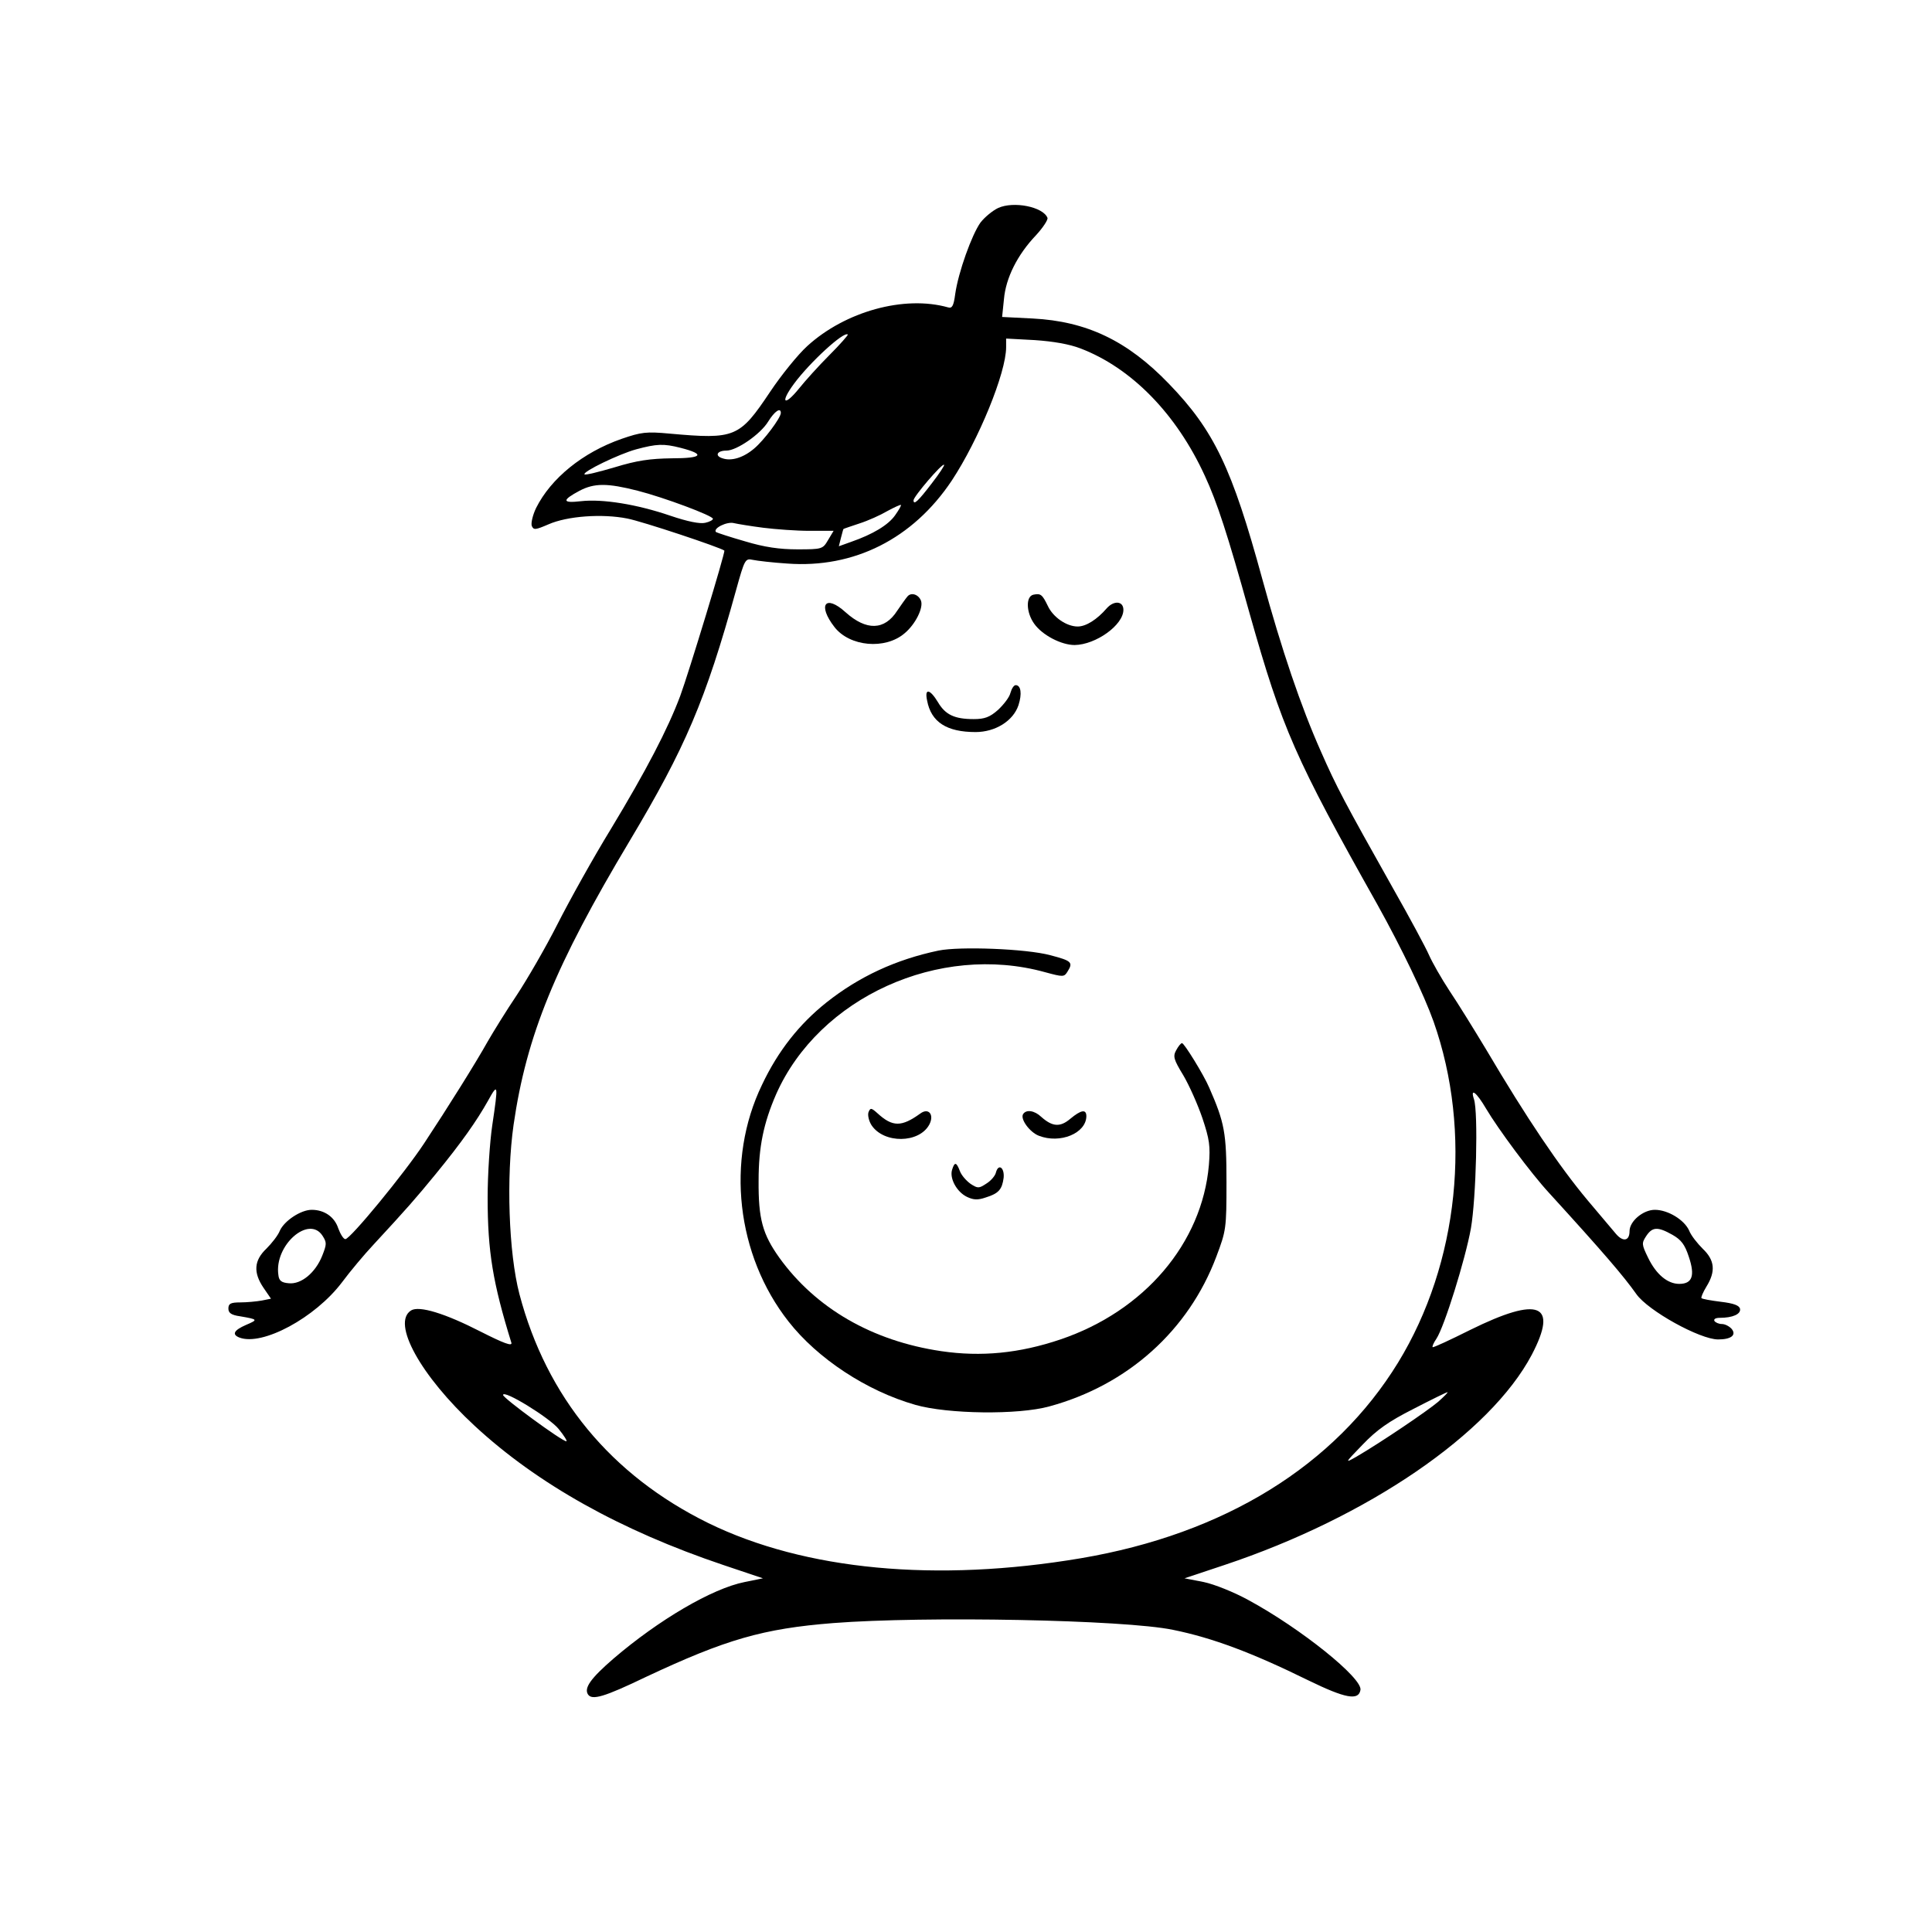 <?xml version="1.0" standalone="no"?>
<!DOCTYPE svg PUBLIC "-//W3C//DTD SVG 20010904//EN"
 "http://www.w3.org/TR/2001/REC-SVG-20010904/DTD/svg10.dtd">
<svg version="1.0" xmlns="http://www.w3.org/2000/svg"
 width="512" height="512" viewBox="0 0 578 626"
 preserveAspectRatio="xMidYMid meet">

<g transform="translate(0,626) scale(0.1,-0.1)"
fill="#000000" stroke="none">
<path d="M2994 5586 c-17 -8 -43 -29 -57 -47 -28 -39 -72 -161 -82 -232 -5
-38 -10 -47 -23 -43 -142 40 -333 -13 -456 -125 -30 -27 -85 -95 -121 -149
-99 -148 -113 -154 -325 -135 -76 7 -92 5 -156 -17 -126 -44 -229 -128 -277
-224 -11 -23 -17 -49 -14 -58 6 -14 12 -13 54 5 61 27 174 35 255 19 48 -9
303 -94 315 -104 4 -4 -116 -398 -143 -471 -40 -107 -111 -243 -224 -430 -57
-93 -135 -233 -174 -310 -39 -77 -99 -180 -132 -230 -33 -49 -75 -117 -94
-150 -38 -68 -128 -212 -206 -330 -64 -97 -239 -310 -255 -310 -6 0 -16 16
-23 35 -12 37 -45 60 -86 60 -35 0 -88 -35 -103 -67 -6 -16 -27 -42 -44 -59
-40 -38 -43 -77 -9 -127 l24 -35 -30 -6 c-17 -3 -48 -6 -69 -6 -32 0 -39 -4
-39 -20 0 -14 9 -21 38 -25 58 -10 59 -11 19 -28 -39 -17 -47 -31 -21 -41 74
-28 245 64 332 179 26 35 72 90 102 122 111 120 137 150 201 228 86 105 134
174 170 238 33 60 34 55 14 -79 -8 -54 -15 -160 -15 -234 0 -176 17 -277 77
-471 3 -12 -26 -1 -99 36 -117 60 -200 85 -226 69 -64 -40 30 -211 206 -374
203 -188 473 -339 806 -451 l128 -43 -59 -12 c-106 -21 -279 -123 -425 -248
-74 -64 -96 -95 -83 -116 13 -20 52 -9 189 57 258 121 378 156 606 174 296 23
943 11 1101 -22 128 -26 256 -74 439 -164 119 -58 162 -66 168 -31 8 38 -194
200 -362 291 -47 26 -112 52 -146 59 l-62 12 129 43 c465 155 861 426 996 681
87 166 24 191 -199 81 -66 -33 -120 -58 -122 -56 -2 2 3 14 12 27 26 39 94
258 112 358 17 98 24 375 10 418 -13 39 8 23 39 -30 39 -66 145 -209 204 -273
177 -194 242 -270 283 -328 38 -54 206 -147 265 -147 42 0 60 14 44 34 -8 9
-22 16 -32 16 -10 0 -21 5 -24 10 -3 6 4 10 17 10 42 0 69 12 66 29 -2 11 -20
18 -62 23 -32 4 -61 9 -63 12 -2 2 5 19 16 37 31 50 27 86 -12 123 -17 17 -38
43 -44 59 -16 35 -69 67 -111 67 -38 0 -82 -37 -82 -69 0 -32 -21 -36 -44 -9
-12 14 -53 63 -92 109 -92 110 -196 264 -329 489 -38 63 -91 149 -118 189 -27
41 -57 94 -67 117 -10 23 -62 120 -116 215 -158 281 -183 328 -234 444 -65
146 -127 329 -190 559 -98 359 -156 481 -303 633 -134 139 -266 202 -441 211
l-99 5 6 58 c6 68 43 143 104 207 23 25 39 50 37 56 -14 36 -110 55 -160 32z
m-547 -477 c-35 -35 -79 -84 -99 -109 -48 -59 -61 -45 -15 17 51 69 162 171
174 159 2 -1 -25 -32 -60 -67z m814 22 c165 -63 311 -212 403 -413 39 -84 73
-187 145 -446 106 -375 147 -468 414 -943 79 -142 151 -292 182 -379 126 -357
82 -783 -115 -1105 -205 -334 -562 -555 -1028 -634 -468 -79 -894 -39 -1207
114 -315 155 -524 408 -612 742 -35 134 -43 378 -19 548 42 290 135 517 376
920 181 303 246 455 345 813 28 101 30 103 54 98 14 -3 65 -9 112 -12 216 -16
407 80 533 269 87 132 176 349 176 432 l0 28 93 -5 c59 -4 112 -13 148 -27z
m-971 -209 c0 -16 -55 -89 -86 -115 -35 -30 -74 -42 -103 -32 -26 8 -18 25 13
25 33 0 110 53 135 94 21 34 41 47 41 28z m-325 -113 c82 -21 71 -34 -28 -34
-71 -1 -113 -7 -185 -29 -51 -15 -95 -26 -98 -23 -8 8 112 66 167 81 67 18 89
19 144 5z m815 -114 c-45 -59 -60 -73 -60 -56 0 12 93 121 99 115 2 -2 -15
-28 -39 -59z m-954 -25 c86 -22 244 -81 244 -91 0 -4 -11 -10 -25 -13 -17 -4
-57 4 -113 23 -108 37 -220 55 -290 47 -61 -7 -62 3 -4 34 48 25 90 25 188 0z
m834 -80 c-22 -31 -71 -61 -143 -86 l-39 -14 7 28 c4 15 7 27 8 28 1 1 25 9
52 18 28 9 68 27 90 40 22 12 42 21 44 20 2 -2 -7 -17 -19 -34z m-427 -40 c40
-5 107 -10 150 -10 l78 0 -18 -30 c-17 -29 -19 -30 -99 -30 -58 0 -107 7 -170
26 -49 14 -91 28 -94 30 -11 12 36 35 58 29 13 -3 56 -10 95 -15z m-1428
-2294 c14 -22 14 -27 -1 -65 -22 -55 -68 -93 -108 -89 -24 2 -32 8 -34 27 -14
96 99 195 143 127z m4374 3 c28 -16 40 -31 53 -71 21 -62 11 -88 -31 -88 -38
0 -75 31 -101 85 -21 43 -21 47 -6 70 20 30 37 31 85 4z m-3609 -629 c18 -22
29 -40 25 -40 -14 0 -205 140 -205 150 0 19 151 -74 180 -110z m2850 88 c-34
-29 -183 -130 -265 -178 -39 -22 -38 -21 20 39 46 48 84 75 165 116 58 30 107
54 110 54 3 0 -11 -14 -30 -31z"/>
<path d="M2700 4327 c-6 -7 -20 -27 -33 -46 -41 -64 -100 -65 -167 -5 -66 60
-92 24 -36 -48 49 -63 164 -74 227 -20 35 29 62 83 53 106 -8 20 -32 28 -44
13z"/>
<path d="M3108 4333 c-25 -6 -23 -58 3 -94 26 -37 88 -69 131 -69 69 1 158 65
158 114 0 29 -31 31 -54 5 -31 -36 -67 -59 -94 -59 -36 0 -80 30 -97 67 -18
37 -23 41 -47 36z"/>
<path d="M3034 4015 c-3 -14 -22 -38 -40 -55 -27 -24 -44 -30 -79 -30 -62 0
-92 14 -116 55 -26 43 -44 46 -35 5 13 -70 64 -102 157 -102 64 0 122 36 139
87 12 37 8 65 -9 65 -6 0 -13 -11 -17 -25z"/>
<path d="M2801 3180 c-138 -29 -257 -84 -363 -168 -88 -70 -157 -157 -209
-267 -118 -244 -83 -552 86 -767 94 -120 253 -225 411 -270 105 -30 333 -33
434 -5 254 69 451 246 541 485 32 85 33 91 33 242 0 159 -6 192 -56 306 -18
42 -81 144 -88 144 -4 0 -12 -10 -19 -23 -11 -20 -8 -30 23 -81 19 -32 47 -95
62 -139 23 -69 26 -90 21 -152 -22 -253 -209 -473 -481 -565 -133 -45 -257
-57 -386 -38 -224 33 -407 139 -525 303 -54 76 -68 125 -67 250 0 108 16 186
57 280 139 313 528 490 871 395 59 -16 62 -16 73 2 19 30 13 35 -56 53 -78 21
-293 29 -362 15z"/>
<path d="M2574 2656 c-3 -9 1 -28 10 -42 40 -60 154 -59 187 2 17 32 -2 56
-29 36 -61 -44 -90 -44 -139 1 -20 18 -23 18 -29 3z"/>
<path d="M3075 2650 c-10 -16 22 -59 51 -70 69 -27 153 8 154 63 0 24 -17 21
-52 -8 -33 -28 -58 -26 -94 6 -22 21 -49 25 -59 9z"/>
<path d="M2845 2470 c-9 -28 15 -72 48 -88 21 -10 35 -11 61 -2 42 13 53 26
58 64 3 33 -17 47 -25 17 -2 -10 -16 -27 -31 -36 -24 -16 -28 -16 -51 -1 -14
10 -30 28 -35 42 -11 29 -17 30 -25 4z"/>
</g>
</svg>
